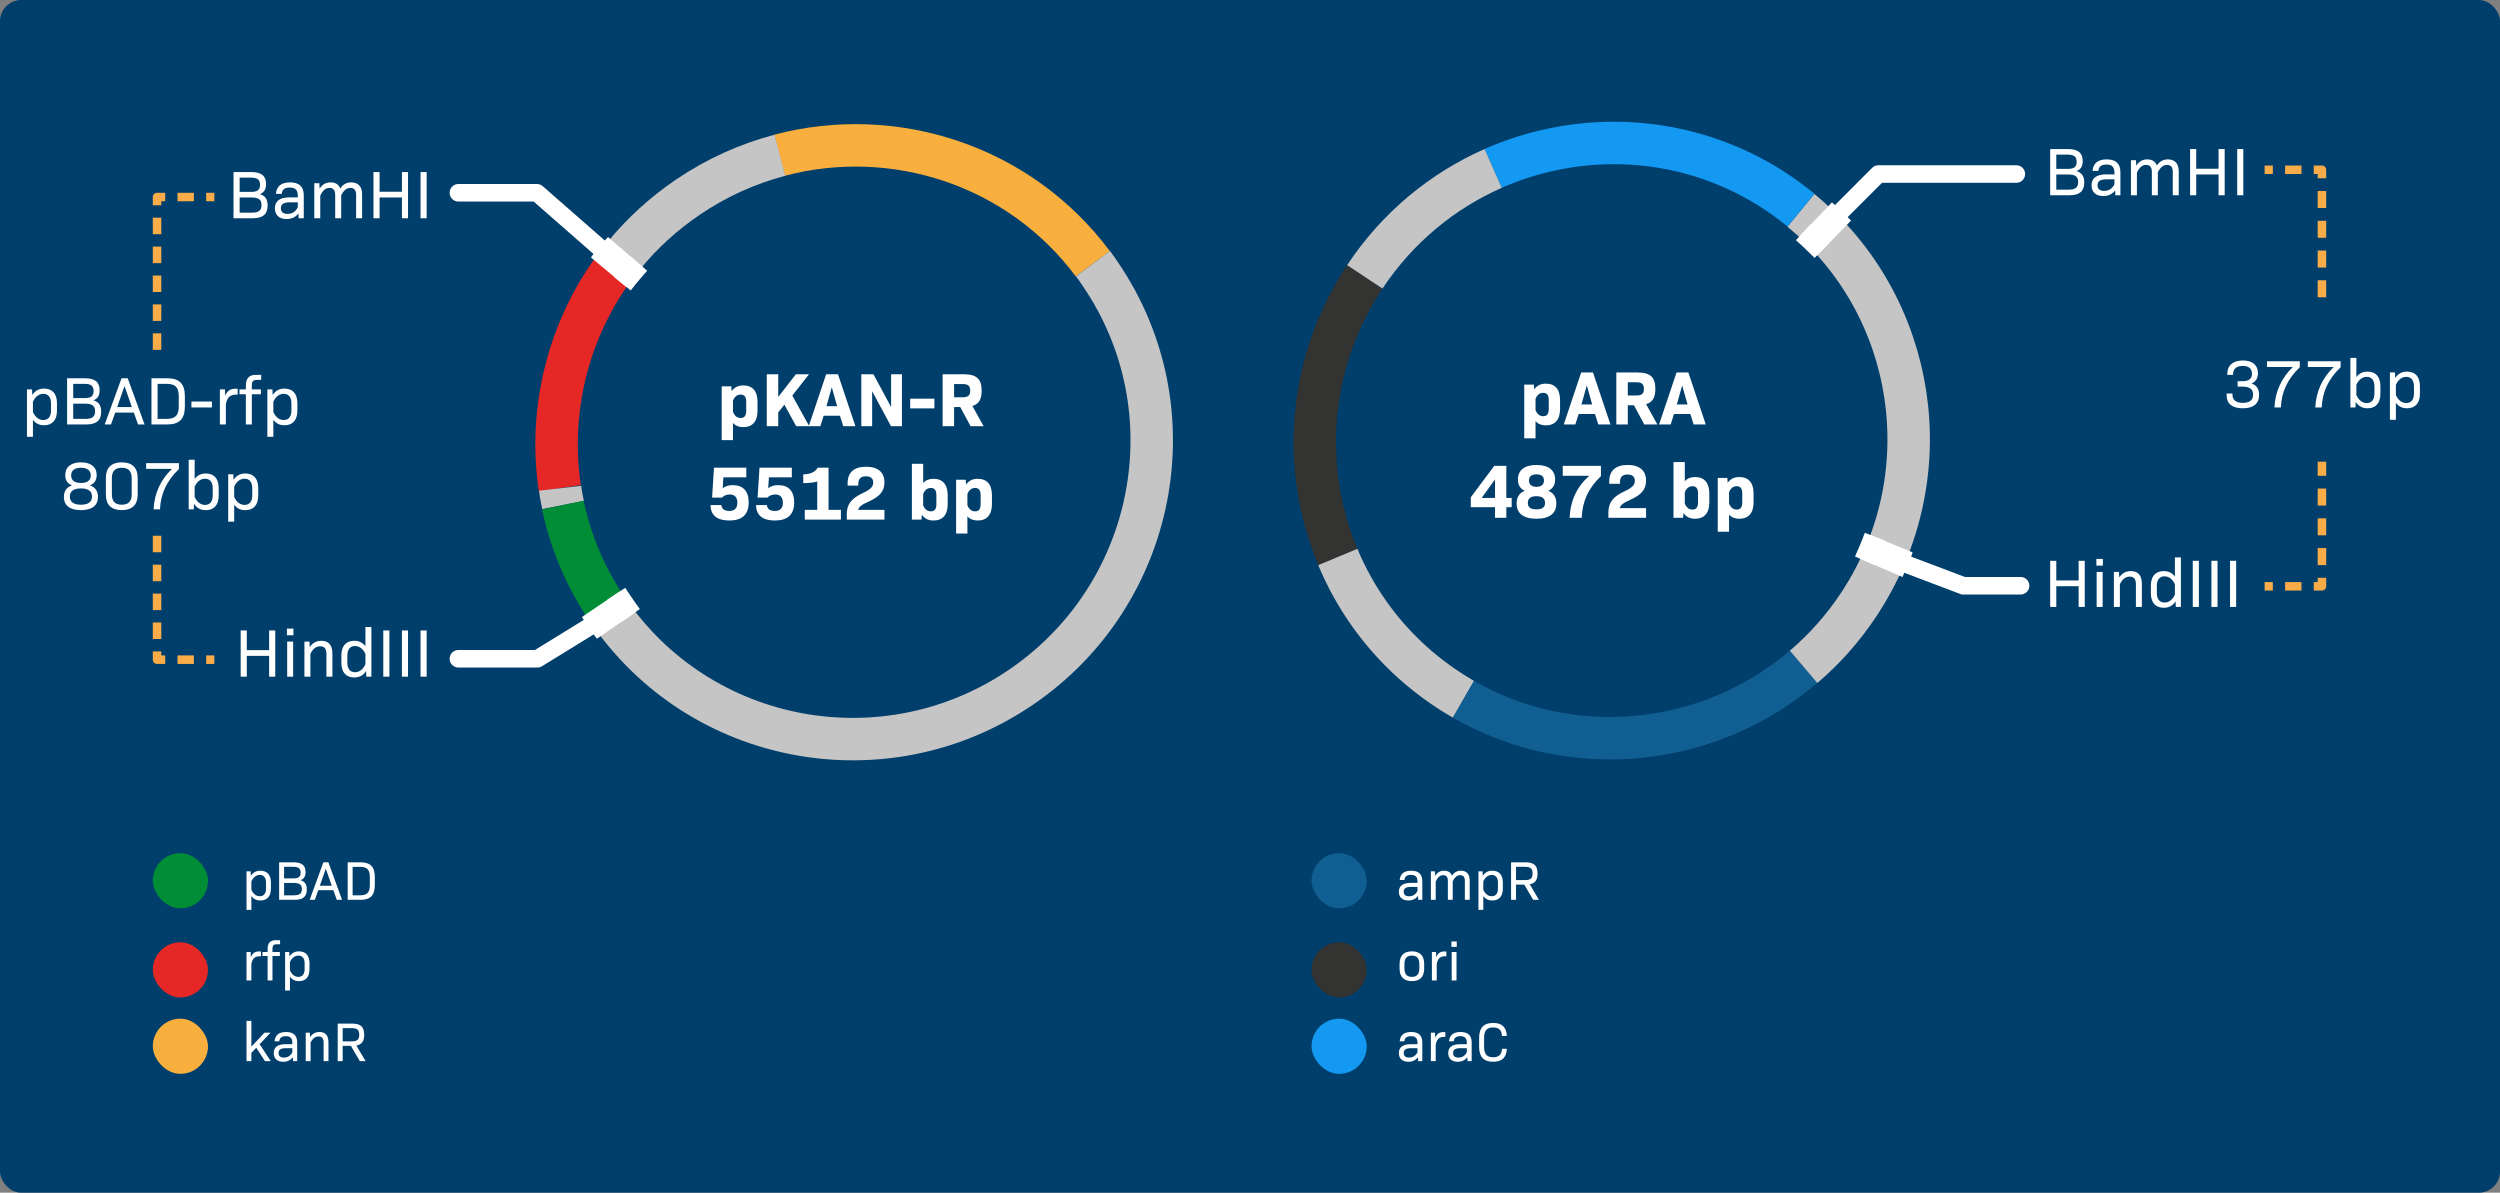 <svg xmlns="http://www.w3.org/2000/svg" width="589" height="281" fill="none" viewBox="0 0 589 281">
    <rect x="0" y="0" width="589" height="281" fill="#808080" stroke="none"/>
    <rect width="589" height="281" fill="#003E6B" rx="5"/>
    <path fill="#fff" d="M58.079 214.366h1.144v-3.25c.546.715 1.235 1.04 2.132 1.04 1.56 0 2.47-.962 2.47-2.795v-1.43c0-1.833-.91-2.795-2.47-2.795-.975 0-1.69.377-2.262 1.222l-.039-1.066h-.975v9.074zm3.133-3.211c-.858 0-1.547-.559-1.989-1.521v-1.976c.442-.962 1.131-1.521 1.989-1.521.923 0 1.469.637 1.469 1.833v1.352c0 1.196-.546 1.833-1.469 1.833zm4.55.845h3.68c1.95 0 2.846-.78 2.846-2.444 0-1.17-.442-1.859-1.456-2.171v-.026c.806-.299 1.157-.923 1.157-1.911 0-1.573-.91-2.288-2.808-2.288h-3.419V212zm1.17-5.044v-2.73h2.158c1.235 0 1.742.39 1.742 1.378 0 .975-.494 1.352-1.729 1.352h-2.17zm0 3.978v-2.912h2.197c1.443 0 1.99.403 1.99 1.456 0 1.027-.52 1.456-1.847 1.456h-2.34zM72.961 212h1.209l.806-2.262h3.562l.806 2.262h1.248l-3.224-8.84h-1.183L72.96 212zm2.392-3.328l1.404-4.017 1.404 4.017h-2.808zM81.91 212h3.042c2.314 0 3.354-1.079 3.354-3.432v-1.976c0-2.353-1.04-3.432-3.354-3.432H81.91V212zm1.17-1.066v-6.708h1.729c1.664 0 2.327.676 2.327 2.379v1.95c0 1.703-.663 2.379-2.327 2.379h-1.73zM58.079 231h1.144v-3.861c.221-1.287.832-1.846 1.924-1.846h.338v-1.131h-.455c-.975 0-1.586.429-1.924 1.378l-.052-1.248h-.975V231zm4.971 0h1.144v-5.772h1.742v-.936h-1.742v-.728c0-.806.26-1.092.962-1.092h.832v-.962H64.91c-1.248 0-1.859.689-1.859 2.093v.689h-1.222v.936h1.222V231zm4.119 2.366h1.144v-3.25c.546.715 1.235 1.04 2.132 1.04 1.56 0 2.47-.962 2.47-2.795v-1.43c0-1.833-.91-2.795-2.47-2.795-.975 0-1.69.377-2.262 1.222l-.04-1.066h-.974v9.074zm3.133-3.211c-.858 0-1.547-.559-1.99-1.521v-1.976c.443-.962 1.132-1.521 1.99-1.521.923 0 1.469.637 1.469 1.833v1.352c0 1.196-.546 1.833-1.47 1.833zM58.079 250h1.144v-1.937l1.157-1.209L62.434 250h1.365l-2.626-3.978 2.574-2.73h-1.43l-3.094 3.302v-6.084h-1.144V250zm8.648.156c.975 0 1.729-.377 2.275-1.066l.039.91h.975v-4.381c0-1.664-.858-2.483-2.626-2.483-1.677 0-2.587.741-2.704 2.197h1.118c.039-.819.598-1.209 1.547-1.209 1.04 0 1.52.481 1.52 1.521v.364H67.26c-1.885 0-2.77.754-2.77 2.093 0 1.313.859 2.054 2.237 2.054zm.169-.988c-.845 0-1.261-.39-1.261-1.092 0-.754.494-1.118 1.664-1.118h1.573v.949c-.403.819-1.08 1.261-1.976 1.261zm5.135.832h1.144v-4.355c.481-.988 1.092-1.456 1.885-1.456.793 0 1.183.455 1.183 1.508V250h1.144v-4.407c0-1.612-.702-2.457-2.106-2.457-.936 0-1.65.377-2.236 1.209l-.039-1.053h-.975V250zm7.531 0h1.17v-3.588h1.937L84.775 250h1.352l-2.158-3.666c1.287-.247 1.833-1.04 1.833-2.548 0-1.859-.832-2.626-2.847-2.626h-3.393V250zm1.17-4.654v-3.12h2.12c1.325 0 1.78.429 1.78 1.56s-.455 1.56-1.78 1.56h-2.12z"/>
    <rect width="13" height="13" x="36" y="201" fill="#008D36" rx="6.5"/>
    <rect width="13" height="13" x="36" y="222" fill="#E52826" rx="6.5"/>
    <rect width="13" height="13" x="36" y="240" fill="#F8AF3E" rx="6.5"/>
    <path fill="#fff" d="M331.808 212.156c.975 0 1.729-.377 2.275-1.066l.039.91h.975v-4.381c0-1.664-.858-2.483-2.626-2.483-1.677 0-2.587.741-2.704 2.197h1.118c.039-.819.598-1.209 1.547-1.209 1.04 0 1.521.481 1.521 1.521v.364h-1.612c-1.885 0-2.769.754-2.769 2.093 0 1.313.858 2.054 2.236 2.054zm.169-.988c-.845 0-1.261-.39-1.261-1.092 0-.754.494-1.118 1.664-1.118h1.573v.949c-.403.819-1.079 1.261-1.976 1.261zm5.135.832h1.144v-4.329c.494-1.04 1.053-1.482 1.768-1.482.702 0 1.092.429 1.092 1.326V212h1.144v-4.394c.494-.975 1.066-1.417 1.768-1.417s1.092.429 1.092 1.326V212h1.144v-4.576c0-1.482-.741-2.288-2.08-2.288-.858 0-1.547.338-2.106 1.17-.273-.767-.91-1.17-1.846-1.17-.91 0-1.573.377-2.106 1.209l-.039-1.053h-.975V212zm11.21 2.366h1.144v-3.25c.546.715 1.235 1.04 2.132 1.04 1.56 0 2.47-.962 2.47-2.795v-1.43c0-1.833-.91-2.795-2.47-2.795-.975 0-1.69.377-2.262 1.222l-.039-1.066h-.975v9.074zm3.133-3.211c-.858 0-1.547-.559-1.989-1.521v-1.976c.442-.962 1.131-1.521 1.989-1.521.923 0 1.469.637 1.469 1.833v1.352c0 1.196-.546 1.833-1.469 1.833zm4.551.845h1.17v-3.588h1.937l2.106 3.588h1.352l-2.158-3.666c1.287-.247 1.833-1.04 1.833-2.548 0-1.859-.832-2.626-2.847-2.626h-3.393V212zm1.17-4.654v-3.12h2.119c1.326 0 1.781.429 1.781 1.56s-.455 1.56-1.781 1.56h-2.119zm-24.536 23.81c1.898 0 2.899-1.014 2.899-2.964V227.1c0-1.95-1.001-2.964-2.899-2.964-1.898 0-2.899 1.014-2.899 2.964v1.092c0 1.95 1.001 2.964 2.899 2.964zm0-1.001c-1.183 0-1.755-.65-1.755-2.002v-1.027c0-1.352.572-1.989 1.755-1.989 1.183 0 1.755.637 1.755 1.989v1.027c0 1.352-.572 2.002-1.755 2.002zm4.713.845h1.144v-3.861c.221-1.287.832-1.846 1.924-1.846h.338v-1.131h-.455c-.975 0-1.586.429-1.924 1.378l-.052-1.248h-.975V231zm4.608-7.917h1.248v-1.274h-1.248v1.274zm.052 7.917h1.144v-6.708h-1.144V231zm-10.205 19.156c.975 0 1.729-.377 2.275-1.066l.039.91h.975v-4.381c0-1.664-.858-2.483-2.626-2.483-1.677 0-2.587.741-2.704 2.197h1.118c.039-.819.598-1.209 1.547-1.209 1.04 0 1.521.481 1.521 1.521v.364h-1.612c-1.885 0-2.769.754-2.769 2.093 0 1.313.858 2.054 2.236 2.054zm.169-.988c-.845 0-1.261-.39-1.261-1.092 0-.754.494-1.118 1.664-1.118h1.573v.949c-.403.819-1.079 1.261-1.976 1.261zm5.135.832h1.144v-3.861c.221-1.287.832-1.846 1.924-1.846h.338v-1.131h-.455c-.975 0-1.586.429-1.924 1.378l-.052-1.248h-.975V250zm6.325.156c.975 0 1.729-.377 2.275-1.066l.039.91h.975v-4.381c0-1.664-.858-2.483-2.626-2.483-1.677 0-2.587.741-2.704 2.197h1.118c.039-.819.598-1.209 1.547-1.209 1.04 0 1.521.481 1.521 1.521v.364h-1.612c-1.885 0-2.769.754-2.769 2.093 0 1.313.858 2.054 2.236 2.054zm.169-.988c-.845 0-1.261-.39-1.261-1.092 0-.754.494-1.118 1.664-1.118h1.573v.949c-.403.819-1.079 1.261-1.976 1.261zm8.177.988c2.08 0 3.146-1.014 3.224-3.055h-1.144c-.065 1.352-.728 1.989-2.08 1.989-1.482 0-2.132-.754-2.132-2.457v-2.106c0-1.703.65-2.457 2.132-2.457 1.352 0 2.015.637 2.08 2.002h1.144c-.078-2.054-1.144-3.068-3.224-3.068-2.223 0-3.302 1.17-3.302 3.497v2.158c0 2.327 1.079 3.497 3.302 3.497z"/>
    <rect width="13" height="13" x="309" y="201" fill="#115F92" rx="6.5"/>
    <rect width="13" height="13" x="309" y="222" fill="#333332" rx="6.5"/>
    <rect width="13" height="13" x="309" y="240" fill="#1399F1" rx="6.5"/>
    <path stroke="#F8AF3E" stroke-miterlimit="10" stroke-width="10" d="M183.668 36.572c26.948-7.127 56.462 2.319 73.809 25.576"/>
    <path stroke="#C5C5C5" stroke-miterlimit="10" stroke-width="10" d="M147.095 60.078c4.2-5.116 9.172-9.683 14.928-13.597 6.808-4.628 14.131-7.91 21.71-9.897"/>
    <path stroke="#E52826" stroke-miterlimit="10" stroke-width="10" d="M131.893 115.019c-2.896-19.402 2.486-39.512 15.176-54.98"/>
    <path stroke="#C5C5C5" stroke-miterlimit="10" stroke-width="10" d="M132.647 118.972c-.255-1.296-.537-2.63-.689-3.94"/>
    <path stroke="#008D36" stroke-miterlimit="10" stroke-width="10" d="M143.154 143.714c-5.257-7.733-8.735-16.111-10.546-24.716"/>
    <path stroke="#C5C5C5" stroke-miterlimit="10" stroke-width="10" d="M257.515 62.122c.618.824 1.222 1.713 1.8 2.564 21.686 31.897 13.248 75.455-18.804 97.245-32.052 21.79-75.659 13.615-97.318-18.244"/>
    <path fill="#fff" d="M137.094 145.371l8.863-6.001s2.322 3.683 3.406 5.073l-8.736 6.046s-1.958-2.563-3.533-5.118z"/>
    <path fill="#fff" d="M143.016 141.371l4.28-2.875s2.367 3.598 3.451 4.988l-4.197 3.005s-1.835-2.304-3.534-5.118z"/>
    <path stroke="#fff" stroke-linecap="round" stroke-linejoin="round" stroke-miterlimit="10" stroke-width="4.134" d="M142.5 145.417l-15.884 9.787H108"/>
    <path fill="#fff" d="M143.237 55.843l8.277 7.12s-2.875 3.153-3.916 4.672l-8.367-6.968c-.029-.053 1.459-2.018 4.006-4.824z"/>
    <path fill="#fff" d="M148.584 60.418l3.884 3.37s-2.781 3.138-3.862 4.644l-4.016-3.231s2.861-3.695 3.994-4.783z"/>
    <path stroke="#fff" stroke-linecap="round" stroke-linejoin="round" stroke-miterlimit="10" stroke-width="4.134" d="M142.5 59.417l-16-14H108"/>
    <path fill="#fff" d="M55.019 51.418h4.528c2.4 0 3.504-.96 3.504-3.008 0-1.44-.544-2.288-1.792-2.672v-.032c.992-.368 1.424-1.136 1.424-2.352 0-1.936-1.12-2.816-3.456-2.816h-4.208v10.88zm1.44-6.208v-3.36h2.656c1.52 0 2.144.48 2.144 1.696 0 1.2-.608 1.664-2.128 1.664h-2.672zm0 4.896v-3.584h2.704c1.776 0 2.448.496 2.448 1.792 0 1.264-.64 1.792-2.272 1.792h-2.88zm11.06 1.504c1.2 0 2.127-.464 2.8-1.312l.047 1.12h1.2v-5.392c0-2.048-1.056-3.056-3.231-3.056-2.064 0-3.184.912-3.328 2.704h1.375c.048-1.008.736-1.488 1.904-1.488 1.28 0 1.873.592 1.873 1.872v.448h-1.985c-2.32 0-3.408.928-3.408 2.576 0 1.616 1.056 2.528 2.752 2.528zm.207-1.216c-1.04 0-1.552-.48-1.552-1.344 0-.928.608-1.376 2.048-1.376h1.937v1.168c-.497 1.008-1.329 1.552-2.433 1.552zm6.32 1.024h1.409V46.09c.608-1.28 1.296-1.824 2.176-1.824.864 0 1.344.528 1.344 1.632v5.52h1.408V46.01c.608-1.2 1.312-1.744 2.176-1.744.864 0 1.344.528 1.344 1.632v5.52h1.408v-5.632c0-1.824-.912-2.816-2.56-2.816-1.056 0-1.904.416-2.592 1.44-.336-.944-1.12-1.44-2.272-1.44-1.12 0-1.936.464-2.592 1.488l-.048-1.296h-1.2v8.256zm13.942 0h1.44v-4.896h5.264v4.896h1.44v-10.88h-1.44v4.64h-5.264v-4.64h-1.44v10.88zm11.093 0h1.44v-10.88h-1.44v10.88zM6.351 102.912H7.76v-4c.672.88 1.52 1.28 2.624 1.28 1.92 0 3.04-1.184 3.04-3.44v-1.76c0-2.256-1.12-3.44-3.04-3.44-1.2 0-2.08.464-2.784 1.504l-.048-1.312h-1.2v11.168zm3.856-3.952c-1.056 0-1.904-.688-2.448-1.872v-2.432c.544-1.184 1.392-1.872 2.448-1.872 1.136 0 1.808.784 1.808 2.256v1.664c0 1.472-.672 2.256-1.808 2.256zm5.6 1.04h4.529c2.4 0 3.504-.96 3.504-3.008 0-1.44-.544-2.288-1.792-2.672v-.032c.992-.368 1.424-1.136 1.424-2.352 0-1.936-1.12-2.816-3.456-2.816h-4.208V100zm1.44-6.208v-3.36h2.657c1.52 0 2.144.48 2.144 1.696 0 1.2-.608 1.664-2.128 1.664h-2.672zm0 4.896v-3.584h2.705c1.776 0 2.448.496 2.448 1.792 0 1.264-.64 1.792-2.272 1.792h-2.88zm7.42 1.312h1.488l.992-2.784h4.384l.992 2.784h1.536l-3.968-10.88h-1.456L24.667 100zm2.944-4.096l1.728-4.944 1.728 4.944h-3.456zM35.683 100h3.744c2.848 0 4.128-1.328 4.128-4.224v-2.432c0-2.896-1.28-4.224-4.128-4.224h-3.744V100zm1.44-1.312v-8.256h2.128c2.048 0 2.864.832 2.864 2.928v2.4c0 2.096-.816 2.928-2.864 2.928h-2.128zM45.099 96h4.832v-1.392h-4.832V96zm6.706 4h1.408v-4.752c.272-1.584 1.024-2.272 2.368-2.272h.416v-1.392h-.56c-1.2 0-1.952.528-2.368 1.696l-.064-1.536h-1.2V100zm6.118 0h1.408v-7.104h2.144v-1.152H59.33v-.896c0-.992.32-1.344 1.184-1.344h1.024V88.32H60.21c-1.536 0-2.288.848-2.288 2.576v.848h-1.504v1.152h1.504V100zm5.07 2.912H64.4v-4c.672.88 1.52 1.28 2.624 1.28 1.92 0 3.04-1.184 3.04-3.44v-1.76c0-2.256-1.12-3.44-3.04-3.44-1.2 0-2.08.464-2.784 1.504l-.048-1.312h-1.2v11.168zm3.855-3.952c-1.056 0-1.904-.688-2.448-1.872v-2.432c.544-1.184 1.392-1.872 2.448-1.872 1.136 0 1.808.784 1.808 2.256v1.664c0 1.472-.672 2.256-1.808 2.256zm-47.782 21.232c2.608 0 4.016-1.104 4.016-3.12 0-1.36-.64-2.272-1.872-2.704v-.032c1.04-.4 1.568-1.216 1.568-2.4 0-1.904-1.36-3.008-3.696-3.008-2.336 0-3.712 1.104-3.712 3.008 0 1.184.528 2 1.552 2.4v.032c-1.232.416-1.872 1.344-1.872 2.704 0 2.016 1.408 3.12 4.016 3.12zm0-6.4c-1.504 0-2.304-.624-2.304-1.776 0-1.184.848-1.808 2.304-1.808 1.488 0 2.32.64 2.32 1.808 0 1.152-.816 1.776-2.32 1.776zm0 5.12c-1.728 0-2.608-.656-2.608-1.92 0-1.264.88-1.92 2.608-1.92 1.728 0 2.608.656 2.608 1.92 0 1.264-.88 1.92-2.608 1.92zm9.625 1.28c2.432 0 3.744-1.264 3.744-3.616v-4.032c0-2.352-1.312-3.616-3.744-3.616-2.432 0-3.744 1.264-3.744 3.616v4.032c0 2.352 1.312 3.616 3.744 3.616zm0-1.28c-1.568 0-2.336-.8-2.336-2.432v-3.84c0-1.632.768-2.432 2.336-2.432 1.568 0 2.336.8 2.336 2.432v3.84c0 1.632-.768 2.432-2.336 2.432zM36.188 120h1.504c.16-3.744 1.632-6.768 4.464-9.488v-1.392h-7.728v1.344h6.096c-2.688 2.576-4.176 5.808-4.336 9.536zm12.297.192c1.92 0 3.04-1.184 3.04-3.44v-1.76c0-2.256-1.12-3.44-3.04-3.44-1.104 0-1.952.4-2.624 1.28v-4.512h-1.408V120h1.2l.048-1.312c.704 1.04 1.584 1.504 2.784 1.504zm-.176-1.232c-1.04 0-1.904-.688-2.448-1.872v-2.432c.544-1.184 1.392-1.872 2.448-1.872 1.136 0 1.808.784 1.808 2.256v1.664c0 1.472-.672 2.256-1.808 2.256zm5.457 3.952h1.407v-4c.672.88 1.52 1.28 2.624 1.28 1.92 0 3.04-1.184 3.04-3.44v-1.76c0-2.256-1.12-3.44-3.04-3.44-1.2 0-2.08.464-2.783 1.504l-.049-1.312h-1.2v11.168zm3.855-3.952c-1.056 0-1.904-.688-2.448-1.872v-2.432c.544-1.184 1.392-1.872 2.448-1.872 1.136 0 1.808.784 1.808 2.256v1.664c0 1.472-.672 2.256-1.808 2.256zM170.029 103.693h2.664v-4.031c.63.665 1.422.971 2.43.971 2.142 0 3.348-1.331 3.348-3.87v-2.106c0-2.537-1.206-3.852-3.348-3.852-1.188 0-2.052.414-2.754 1.35l-.072-1.133h-2.268v12.671zm4.482-5.22c-.846 0-1.44-.486-1.818-1.44v-2.645c.378-.937.972-1.422 1.8-1.422.864 0 1.314.504 1.314 1.71v2.087c0 1.224-.45 1.71-1.296 1.71zm6.14 1.944h2.7v-3.24l1.44-1.836 2.79 5.076h3.078l-3.996-7.218 3.942-5.022h-3.096l-4.158 5.346v-5.346h-2.7v12.24zm9.883 0h2.736l.774-2.466h3.852l.774 2.466h2.862l-4.104-12.24h-2.79l-4.104 12.24zm4.176-4.716l1.26-4.463 1.26 4.463h-2.52zm8.212 4.716h2.556v-8.243l4.446 8.243h2.574v-12.24h-2.556V95.9l-4.158-7.722h-2.862v12.24zm11.514-4.194h5.706V93.92h-5.706v2.303zm7.646 4.194h2.7V95.9h1.458l2.43 4.517h3.078l-2.646-4.77c1.53-.45 2.178-1.602 2.178-3.6 0-2.736-1.188-3.87-4.194-3.87h-5.004v12.24zm2.7-6.822v-3.114h2.016c1.314 0 1.782.45 1.782 1.567 0 1.097-.468 1.547-1.782 1.547h-2.016zm-52.967 29.038c3.042 0 4.572-1.404 4.572-4.266 0-2.646-1.314-4.068-3.744-4.068-.936 0-1.728.216-2.376.72l.162-2.556h5.4v-2.286h-7.614l-.45 7.056h2.322c.45-.45 1.044-.738 1.818-.738 1.188 0 1.818.666 1.818 1.944s-.63 1.944-1.926 1.944c-1.116 0-1.782-.504-1.836-1.386h-2.556c.018 2.412 1.566 3.636 4.41 3.636zm10.722 0c3.042 0 4.572-1.404 4.572-4.266 0-2.646-1.314-4.068-3.744-4.068-.936 0-1.728.216-2.376.72l.162-2.556h5.4v-2.286h-7.614l-.45 7.056h2.322c.45-.45 1.044-.738 1.818-.738 1.188 0 1.818.666 1.818 1.944s-.63 1.944-1.926 1.944c-1.116 0-1.782-.504-1.836-1.386h-2.556c.018 2.412 1.566 3.636 4.41 3.636zm7.069-.216h8.514v-2.286h-2.916v-9.954h-2.538c-.702 1.098-1.71 1.548-3.42 1.584v2.07c1.098-.018 2.25-.072 3.294-.378v6.678h-2.934v2.286zm9.895 0h8.874v-2.286h-6.192c.162-.738.792-1.206 2.448-1.944 2.682-1.206 3.744-2.502 3.744-4.536 0-2.34-1.494-3.69-4.338-3.69-2.808 0-4.338 1.332-4.338 3.87v.576h2.52v-.342c0-1.26.594-1.854 1.8-1.854 1.17 0 1.71.576 1.71 1.458 0 1.026-.612 1.638-2.448 2.502-2.736 1.278-3.78 2.664-3.78 4.986v1.26zm20.429.216c2.142 0 3.348-1.314 3.348-3.852v-2.106c0-2.538-1.206-3.87-3.348-3.87-1.008 0-1.8.306-2.43.972v-4.5h-2.664v13.14h2.268l.072-1.134c.702.936 1.566 1.35 2.754 1.35zm-.63-2.16c-.828 0-1.422-.486-1.8-1.422v-2.646c.378-.954.972-1.44 1.818-1.44.846 0 1.296.486 1.296 1.71v2.088c0 1.206-.45 1.71-1.314 1.71zm5.959 5.22h2.664v-4.032c.63.666 1.422.972 2.43.972 2.142 0 3.348-1.332 3.348-3.87v-2.106c0-2.538-1.206-3.852-3.348-3.852-1.188 0-2.052.414-2.754 1.35l-.072-1.134h-2.268v12.672zm4.482-5.22c-.846 0-1.44-.486-1.818-1.44v-2.646c.378-.936.972-1.422 1.8-1.422.864 0 1.314.504 1.314 1.71v2.088c0 1.224-.45 1.71-1.296 1.71zM56.706 159.417h1.44v-4.896h5.264v4.896h1.44v-10.88h-1.44v4.64h-5.264v-4.64h-1.44v10.88zm10.886-9.744h1.536v-1.568h-1.536v1.568zm.064 9.744h1.408v-8.256h-1.408v8.256zm4.063 0h1.408v-5.36c.592-1.216 1.344-1.792 2.32-1.792.976 0 1.456.56 1.456 1.856v5.296h1.408v-5.424c0-1.984-.864-3.024-2.592-3.024-1.152 0-2.032.464-2.752 1.488l-.048-1.296h-1.2v8.256zm11.749.192c1.2 0 2.08-.464 2.784-1.504l.048 1.312h1.2v-11.68h-1.408v4.512c-.672-.88-1.52-1.28-2.624-1.28-1.92 0-3.04 1.184-3.04 3.44v1.76c0 2.256 1.12 3.44 3.04 3.44zm.176-1.232c-1.136 0-1.808-.784-1.808-2.256v-1.664c0-1.472.672-2.256 1.808-2.256 1.056 0 1.904.688 2.448 1.872v2.432c-.544 1.184-1.392 1.872-2.448 1.872zm6.656 1.04h1.44v-10.88H90.3v10.88zm4.39 0h1.44v-10.88h-1.44v10.88zm4.391 0h1.44v-10.88h-1.44v10.88z"/>
    <path fill="#FAAC48" fill-rule="evenodd" d="M37 45.418a1 1 0 0 0-1 1v1.946h2v-.946h.929v-2H37zm8.679 0H41.82v2h3.858v-2zm4.821 0h-1.929v2H50.5v-2zM36 51.284v3.893h2v-3.893h-2zm0 6.813v3.892h2v-3.892h-2zm0 6.812v3.893h2v-3.893h-2zm0 6.813v3.892h2v-3.892h-2zm0 6.812v3.893h2v-3.893h-2zm0 47.688v3.892h2v-3.892h-2zm0 6.812v3.893h2v-3.893h-2zm0 6.813v3.892h2v-3.892h-2zm0 6.812v3.893h2v-3.893h-2zm0 6.813v1.946a1 1 0 0 0 1 1h1.929v-2H38v-.946h-2zm5.821 2.946h3.858v-2H41.82v2zm6.75 0H50.5v-2h-1.929v2z" clip-rule="evenodd"/>
    <path stroke="#333332" stroke-miterlimit="10" stroke-width="10" d="M315.193 131.224a70.263 70.263 0 0 1 6.355-65.998"/>
    <path stroke="#C5C5C5" stroke-miterlimit="10" stroke-width="10" d="M344.798 164.744a72.5 72.5 0 0 1-3.896-2.415c-11.923-7.907-20.596-18.853-25.709-31.105"/>
    <path stroke="#115F92" stroke-miterlimit="10" stroke-width="10" d="M424.954 157.067c-22.066 18.89-54.233 22.558-80.156 7.678"/>
    <path stroke="#C5C5C5" stroke-miterlimit="10" stroke-width="10" d="M424.287 49.554c27.362 22.438 33.736 62.562 13.613 92.901-3.718 5.605-8.085 10.498-12.971 14.651"/>
    <path stroke="#1399F1" stroke-miterlimit="10" stroke-width="10" d="M351.789 39.679c21.075-9.276 46.238-8.05 66.77 5.568a72.09 72.09 0 0 1 5.753 4.267"/>
    <path stroke="#C5C5C5" stroke-miterlimit="10" stroke-width="10" d="M321.548 65.226c7.748-11.68 18.339-20.29 30.241-25.547"/>
    <path fill="#fff" d="M436.104 51.965l-7.457 7.677s-3.023-3.133-4.367-4.274l7.324-7.696s2.439 2.11 4.5 4.293z"/>
    <path fill="#fff" d="M431.119 57.085l-3.606 3.685s-3.049-3.04-4.393-4.182l3.498-3.795s2.266 1.882 4.501 4.292z"/>
    <path stroke="#fff" stroke-linecap="round" stroke-linejoin="round" stroke-miterlimit="10" stroke-width="4.134" d="M475.05 41h-32.5l-12 12"/>
    <path fill="#fff" d="M448.221 135.944l-10.022-4.33s1.805-3.867 2.345-5.627l10.064 4.159c.043.042-.792 2.36-2.387 5.798z"/>
    <path fill="#fff" d="M441.754 133.17l-4.712-2.06s1.72-3.824 2.304-5.584l4.795 1.889s-1.63 4.379-2.387 5.755zM359.11 103.276h2.664v-4.031c.63.665 1.422.971 2.43.971 2.142 0 3.348-1.331 3.348-3.87V94.24c0-2.537-1.206-3.852-3.348-3.852-1.188 0-2.052.414-2.754 1.35l-.072-1.133h-2.268v12.671zm4.482-5.22c-.846 0-1.44-.486-1.818-1.44v-2.645c.378-.937.972-1.422 1.8-1.422.864 0 1.314.503 1.314 1.71v2.088c0 1.224-.45 1.71-1.296 1.71zm4.826 1.944h2.736l.774-2.466h3.852l.774 2.466h2.862l-4.104-12.24h-2.79L368.418 100zm4.176-4.716l1.26-4.464 1.26 4.465h-2.52zm8.212 4.716h2.7v-4.517h1.458l2.43 4.517h3.078l-2.646-4.77c1.53-.45 2.178-1.602 2.178-3.6 0-2.736-1.188-3.87-4.194-3.87h-5.004V100zm2.7-6.822v-3.114h2.016c1.314 0 1.782.45 1.782 1.567 0 1.097-.468 1.547-1.782 1.547h-2.016zm7.377 6.822h2.736l.774-2.466h3.852l.774 2.466h2.862l-4.104-12.24h-2.79L390.883 100zm4.176-4.716l1.26-4.464 1.26 4.465h-2.52zM352.226 122h2.664v-2.502h1.26v-2.178h-1.26v-7.56h-2.844l-5.526 7.398v2.34h5.706V122zm-3.15-4.68l3.15-4.374v4.374h-3.15zm12.919 4.896c3.078 0 4.68-1.26 4.68-3.6 0-1.458-.63-2.466-1.872-2.97v-.036c1.062-.486 1.584-1.368 1.584-2.646 0-2.196-1.566-3.42-4.374-3.42-2.826 0-4.392 1.224-4.392 3.438 0 1.26.522 2.142 1.566 2.628v.036c-1.242.504-1.872 1.512-1.872 2.97 0 2.34 1.602 3.6 4.68 3.6zm0-7.524c-1.116 0-1.764-.504-1.764-1.494 0-.972.612-1.44 1.764-1.44 1.152 0 1.764.468 1.764 1.44 0 .99-.648 1.494-1.764 1.494zm-.018 5.31c-1.368 0-2.016-.468-2.016-1.512 0-1.08.702-1.584 2.016-1.584 1.332 0 2.034.504 2.034 1.584 0 1.044-.666 1.512-2.034 1.512zm7.825 1.998h2.844c.18-4.014 1.566-6.948 4.536-9.828v-2.412h-9v2.34h6.246c-2.88 2.52-4.446 5.814-4.626 9.9zm9.138 0h8.874v-2.286h-6.192c.162-.738.792-1.206 2.448-1.944 2.682-1.206 3.744-2.502 3.744-4.536 0-2.34-1.494-3.69-4.338-3.69-2.808 0-4.338 1.332-4.338 3.87v.576h2.52v-.342c0-1.26.594-1.854 1.8-1.854 1.17 0 1.71.576 1.71 1.458 0 1.026-.612 1.638-2.448 2.502-2.736 1.278-3.78 2.664-3.78 4.986V122zm20.429.216c2.142 0 3.348-1.314 3.348-3.852v-2.106c0-2.538-1.206-3.87-3.348-3.87-1.008 0-1.8.306-2.43.972v-4.5h-2.664V122h2.268l.072-1.134c.702.936 1.566 1.35 2.754 1.35zm-.63-2.16c-.828 0-1.422-.486-1.8-1.422v-2.646c.378-.954.972-1.44 1.818-1.44.846 0 1.296.486 1.296 1.71v2.088c0 1.206-.45 1.71-1.314 1.71zm5.96 5.22h2.664v-4.032c.63.666 1.422.972 2.43.972 2.142 0 3.348-1.332 3.348-3.87v-2.106c0-2.538-1.206-3.852-3.348-3.852-1.188 0-2.052.414-2.754 1.35l-.072-1.134h-2.268v12.672zm4.482-5.22c-.846 0-1.44-.486-1.818-1.44v-2.646c.378-.936.972-1.422 1.8-1.422.864 0 1.314.504 1.314 1.71v2.088c0 1.224-.45 1.71-1.296 1.71zM528.414 96.192c2.464 0 3.824-1.04 3.824-3.167 0-1.377-.56-2.257-1.744-2.657v-.031c.976-.416 1.472-1.233 1.472-2.416 0-1.92-1.296-2.993-3.536-2.993-2.336 0-3.68 1.153-3.68 3.153v.24h1.36v-.144c0-1.265.8-1.969 2.272-1.969 1.408 0 2.192.64 2.192 1.84 0 1.168-.752 1.76-2.176 1.76h-1.216v1.28h1.2c1.68 0 2.448.64 2.448 1.889 0 1.328-.864 1.935-2.416 1.935-1.632 0-2.448-.672-2.448-1.984v-.207h-1.376v.4c0 2 1.328 3.072 3.824 3.072zm7.449-.191h1.504c.16-3.745 1.632-6.769 4.464-9.489v-1.391h-7.728v1.344h6.096c-2.688 2.575-4.176 5.807-4.336 9.535zm9.625 0h1.504c.16-3.745 1.632-6.769 4.464-9.489v-1.391h-7.728v1.344h6.096c-2.688 2.575-4.176 5.807-4.336 9.535zm12.297.191c1.92 0 3.04-1.183 3.04-3.44v-1.76c0-2.255-1.12-3.44-3.04-3.44-1.104 0-1.952.4-2.624 1.28v-4.511h-1.408V96h1.2l.048-1.313c.704 1.04 1.584 1.504 2.784 1.504zm-.176-1.231c-1.04 0-1.904-.689-2.448-1.873v-2.431c.544-1.184 1.392-1.873 2.448-1.873 1.136 0 1.808.784 1.808 2.256v1.664c0 1.473-.672 2.257-1.808 2.257zm5.456 3.951h1.408v-4c.672.88 1.52 1.28 2.624 1.28 1.92 0 3.04-1.183 3.04-3.44v-1.76c0-2.255-1.12-3.44-3.04-3.44-1.2 0-2.08.464-2.784 1.504l-.048-1.311h-1.2v11.167zm3.856-3.952c-1.056 0-1.904-.688-2.448-1.871v-2.433c.544-1.184 1.392-1.872 2.448-1.872 1.136 0 1.808.784 1.808 2.256v1.664c0 1.473-.672 2.257-1.808 2.257zM483.021 46h4.528c2.4 0 3.504-.96 3.504-3.008 0-1.44-.544-2.288-1.792-2.672v-.032c.992-.368 1.424-1.136 1.424-2.352 0-1.936-1.12-2.816-3.456-2.816h-4.208V46zm1.44-6.208v-3.36h2.656c1.52 0 2.144.48 2.144 1.696 0 1.2-.608 1.664-2.128 1.664h-2.672zm0 4.896v-3.584h2.704c1.776 0 2.448.496 2.448 1.792 0 1.264-.64 1.792-2.272 1.792h-2.88zm11.06 1.504c1.2 0 2.128-.464 2.8-1.312l.048 1.12h1.2v-5.392c0-2.048-1.056-3.056-3.232-3.056-2.064 0-3.184.912-3.328 2.704h1.376c.048-1.008.736-1.488 1.904-1.488 1.28 0 1.872.592 1.872 1.872v.448h-1.984c-2.32 0-3.408.928-3.408 2.576 0 1.616 1.056 2.528 2.752 2.528zm.208-1.216c-1.04 0-1.552-.48-1.552-1.344 0-.928.608-1.376 2.048-1.376h1.936v1.168c-.496 1.008-1.328 1.552-2.432 1.552zm6.32 1.024h1.408v-5.328c.608-1.28 1.296-1.824 2.176-1.824.864 0 1.344.528 1.344 1.632V46h1.408v-5.408c.608-1.2 1.312-1.744 2.176-1.744.864 0 1.344.528 1.344 1.632V46h1.408v-5.632c0-1.824-.912-2.816-2.56-2.816-1.056 0-1.904.416-2.592 1.44-.336-.944-1.12-1.44-2.272-1.44-1.12 0-1.936.464-2.592 1.488l-.048-1.296h-1.2V46zm13.941 0h1.44v-4.896h5.264V46h1.44V35.12h-1.44v4.64h-5.264v-4.64h-1.44V46zm11.094 0h1.44V35.12h-1.44V46zM483.022 143h1.44v-4.896h5.264V143h1.44v-10.88h-1.44v4.64h-5.264v-4.64h-1.44V143zm10.885-9.744h1.536v-1.568h-1.536v1.568zm.064 9.744h1.408v-8.256h-1.408V143zm4.063 0h1.408v-5.36c.592-1.216 1.344-1.792 2.32-1.792.976 0 1.456.56 1.456 1.856V143h1.408v-5.424c0-1.984-.864-3.024-2.592-3.024-1.152 0-2.032.464-2.752 1.488l-.048-1.296h-1.2V143zm11.749.192c1.2 0 2.08-.464 2.784-1.504l.048 1.312h1.2v-11.68h-1.408v4.512c-.672-.88-1.52-1.28-2.624-1.28-1.92 0-3.04 1.184-3.04 3.44v1.76c0 2.256 1.12 3.44 3.04 3.44zm.176-1.232c-1.136 0-1.808-.784-1.808-2.256v-1.664c0-1.472.672-2.256 1.808-2.256 1.056 0 1.904.688 2.448 1.872v2.432c-.544 1.184-1.392 1.872-2.448 1.872zm6.656 1.04h1.44v-10.88h-1.44V143zm4.391 0h1.44v-10.88h-1.44V143zm4.391 0h1.44v-10.88h-1.44V143z"/>
    <path fill="#FAAC48" fill-rule="evenodd" d="M533.549 41h1.929v-2h-1.929v2zm4.822 0h3.857v-2h-3.857v2zm6.75 0h.928v1.003h2V40a1 1 0 0 0-1-1h-1.928v2zm.928 4.007v4.005h2v-4.005h-2zm0 7.01v4.005h2v-4.005h-2zm0 7.01v4.005h2v-4.006h-2zm0 7.009v4.005h2v-4.005h-2zm0 42.73v3.333h2v-3.333h-2zm0 6.337v4.006h2v-4.006h-2zm0 7.01v4.005h2v-4.005h-2zm0 7.009v4.006h2v-4.006h-2zm0 7.01v1.003h-.928v2h1.928a1 1 0 0 0 1-1v-2.003h-2zm-10.571 1.003h-1.929v2h1.929v-2zm6.75 0h-3.857v2h3.857v-2z" clip-rule="evenodd"/>
    <path stroke="#fff" stroke-linecap="round" stroke-width="4.13" d="M444.05 131l18.5 7h13.5"/>
</svg>

